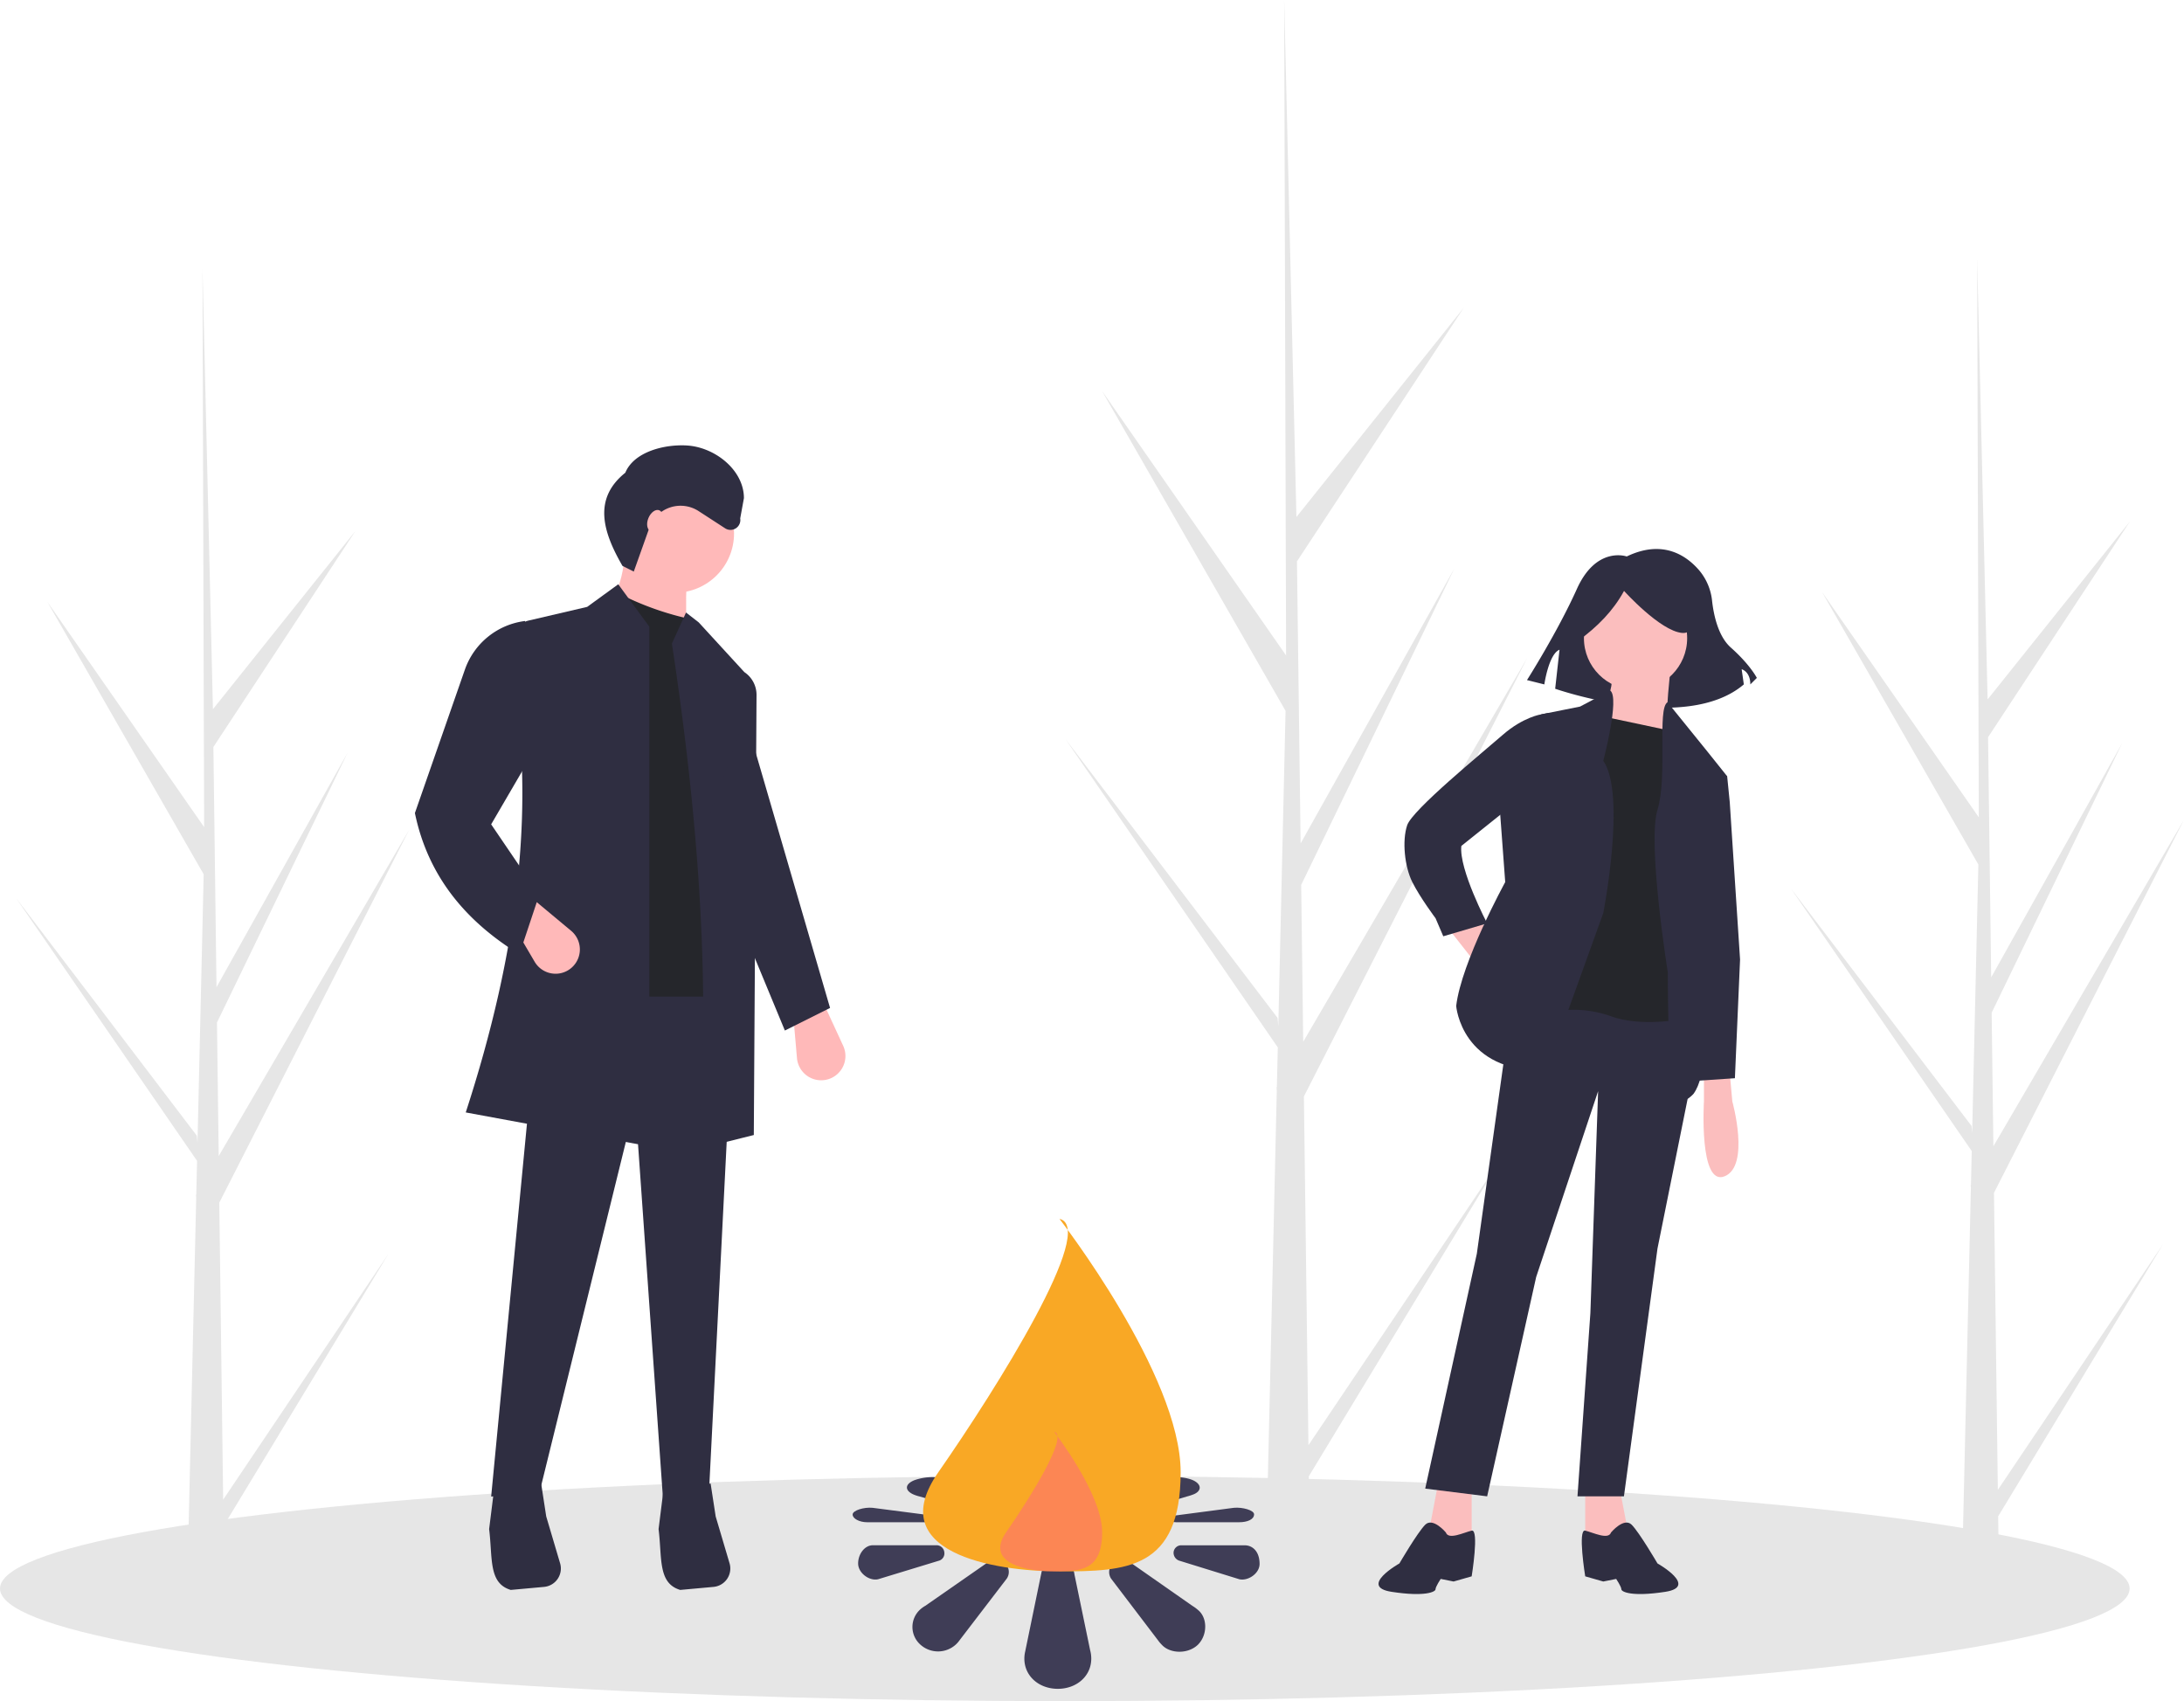 <svg data-name="Layer 1" xmlns="http://www.w3.org/2000/svg" width="892.218" height="694.92" viewBox="0 0 892.218 694.92" xmlns:xlink="http://www.w3.org/1999/xlink"><ellipse cx="435" cy="648.92" rx="435" ry="46" fill="#e6e6e6"/><path d="M592.824,745.673a6.736,6.736,0,0,0-6.791-6.018,6.82,6.82,0,0,0-6.663,5.165h0l-6.663,32.354a13.088,13.088,0,0,0-.34,2.885c0,7.296,6.106,12.366,13.666,12.366s13.669-5.07,13.669-12.366a13.237,13.237,0,0,0-.472-3.459Z" transform="translate(-153.891 -102.54)" fill="#3f3d56"/><path d="M643.222,760.144a15.294,15.294,0,0,0-2.178-1.592L615.591,740.764c-2.478-1.556-5.125-1.512-7.047.366a4.953,4.953,0,0,0-.732,6.297l19.219,25.259a13.387,13.387,0,0,0,1.464,1.717c3.331,3.723,10.719,3.928,14.779,0C647.278,770.409,647.231,763.293,643.222,760.144Z" transform="translate(-153.891 -102.54)" fill="#3f3d56"/><path d="M662.35,733.794H636.57a3.135,3.135,0,0,0-3.251,2.987,3.408,3.408,0,0,0,2.533,3.353l24.319,7.523c3.533.824,8.292-2.325,8.292-6.256C668.463,736.401,665.681,733.794,662.35,733.794Z" transform="translate(-153.891 -102.54)" fill="#3f3d56"/><path d="M539.684,736.767a3.201,3.201,0,0,0-3.459-2.987h-25.779c-3.247,0-5.985,3.507-5.985,7.439s4.62,7.263,8.164,6.439l24.685-7.523A3.097,3.097,0,0,0,539.684,736.767Z" transform="translate(-153.891 -102.54)" fill="#3f3d56"/><path d="M557.377,740.793l-25.461,17.711a11.839,11.839,0,0,0-2.196,1.592,9.639,9.639,0,0,0-.494,13.622q.238.256.494.494a10.759,10.759,0,0,0,14.775,0,11.257,11.257,0,0,0,1.464-1.713l19.234-25.117a4.828,4.828,0,0,0-.732-6.245A5.491,5.491,0,0,0,557.377,740.793Z" transform="translate(-153.891 -102.54)" fill="#3f3d56"/><path d="M596.981,706.181a2.735,2.735,0,0,0,.472-1.47c0-3.101-6.11-5.255-13.669-5.255s-13.666,2.155-13.666,5.255a2.618,2.618,0,0,0,.34,1.226l6.663,13.75h0c.763,1.297,3.516,2.204,6.663,2.195,3.547,0,6.494-1.122,6.791-2.558Z" transform="translate(-153.891 -102.54)" fill="#3f3d56"/><path d="M641.023,707.115c-4.06-1.669-11.447-1.582-14.779,0a11.984,11.984,0,0,0-1.464.73l-19.219,10.735c-1.307.85-.999,1.976.732,2.676a11.499,11.499,0,0,0,7.047.156l25.453-7.56a21.698,21.698,0,0,0,2.178-.677C644.981,711.837,645.028,708.812,641.023,707.115Z" transform="translate(-153.891 -102.54)" fill="#3f3d56"/><path d="M666.213,721.14c0-1.671-4.759-3.009-8.292-2.659L633.603,721.678c-1.453.204-2.533.677-2.533,1.425s1.585,1.27,3.251,1.27h25.779C663.431,724.373,666.213,723.265,666.213,721.14Z" transform="translate(-153.891 -102.54)" fill="#3f3d56"/><path d="M535.059,721.678l-24.685-3.197c-3.544-.35-8.164,1.066-8.164,2.737s2.738,3.161,5.985,3.161H533.975c1.794,0,3.459-.492,3.459-1.27S536.666,721.882,535.059,721.678Z" transform="translate(-153.891 -102.54)" fill="#3f3d56"/><path d="M562.211,721.252c1.801-.711,2.013-1.786.732-2.654L543.709,707.924a10.095,10.095,0,0,0-1.464-.728,22.485,22.485,0,0,0-14.775,0q-.256.101-.494.21c-3.625,1.657-3.404,4.249.494,5.789a16.885,16.885,0,0,0,2.196.677l25.461,7.527A11.634,11.634,0,0,0,562.211,721.252Z" transform="translate(-153.891 -102.54)" fill="#3f3d56"/><path d="M636.215,703.955c0,39.763-22.161,40.498-49.498,40.498s-72.218-7.866-49.498-40.498C561.183,669.538,602.294,603.935,586.717,600.46,586.717,600.46,636.215,664.193,636.215,703.955Z" transform="translate(-153.891 -102.54)" fill="#f9a825"/><path d="M604.149,728.423c0,15.739-8.772,16.031-19.593,16.031S555.97,741.34,564.964,728.423c9.486-13.624,25.759-39.592,19.593-40.967C584.556,687.456,604.149,712.684,604.149,728.423Z" transform="translate(-153.891 -102.54)" fill="#ff6584" opacity="0.5"/><path d="M970.057,711.152l67.5-100.379L970.195,721.951l.141,11.295q-7.392.056-14.64-.246l3.348-145.192-.092-1.12.124-.216.32-13.72L885.475,465.427l73.833,97.056.262,2.9,2.529-109.699L898.252,344.413l64.029,92-.668-227.267.001-.756.022.744,4.238,179.117,58.189-72.757-57.999,88.188,1.27,98.123,53.546-95.764L967.532,516.23l.707,54.561,77.871-133.398L968.475,589.825Z" transform="translate(-153.891 -102.54)" fill="#e6e6e6"/><path d="M245.057,715.152l67.5-100.379L245.195,725.951l.141,11.295q-7.392.056-14.64-.246l3.348-145.192-.092-1.12.124-.216.32-13.72L160.475,469.427l73.833,97.056.262,2.9,2.529-109.699L173.252,348.413l64.029,92-.668-227.267.001-.756.022.744,4.238,179.117,58.189-72.757-57.999,88.188,1.27,98.123L295.881,410.04,242.532,520.23l.707,54.561,77.871-133.398L243.475,593.825Z" transform="translate(-153.891 -102.54)" fill="#e6e6e6"/><path d="M688.421,692.91,767.683,575.039,688.583,705.591l.165,13.263q-8.68.066-17.191-.289l3.931-170.493-.108-1.315.145-.254.376-16.111L589.101,404.367,675.8,518.335l.308,3.405L679.077,392.926,604.104,262.266,679.29,370.297l-.785-266.869.002-.888.026.874,4.977,210.329,68.329-85.436L683.733,331.862l1.491,115.221,62.877-112.451L685.456,464.022l.83,64.069,91.44-156.643L686.564,550.442Z" transform="translate(-153.891 -102.54)" fill="#e6e6e6"/><path d="M489.826,543.824h0a9.919,9.919,0,0,1-10.353-9.048l-1.481-17.034,12.691-4.615,7.677,16.634A9.919,9.919,0,0,1,489.826,543.824Z" transform="translate(-153.891 -102.54)" fill="#ffb9b9"/><circle cx="275.644" cy="217.912" r="24.229" fill="#ffb9b9"/><path d="M436.457,374.677l-41.535-10.384c9.001-13.507,14.745-26.122,13.845-36.92h26.536C433.646,344.884,433.646,360.979,436.457,374.677Z" transform="translate(-153.891 -102.54)" fill="#ffb9b9"/><path d="M450.302,521.202H386.847c-13.262-66.742-9.886-123.747,12.691-168.446a13.753,13.753,0,0,0,1.058-5.074,3.767,3.767,0,0,1,5.494-3.02,120.157,120.157,0,0,0,29.804,10.758,3.767,3.767,0,0,1,2.449,5.584,4.157,4.157,0,0,0-.732,3.288A381.68,381.68,0,0,1,450.302,521.202Z" transform="translate(-153.891 -102.54)" fill="#25262b"/><polygon points="289.489 612.491 271.029 614.798 259.492 450.967 220.265 610.184 200.651 611.337 220.265 407.125 299.873 407.125 289.489 612.491" fill="#2f2e41"/><path d="M376.153,750.786l-13.605,1.237c-9.196-2.75-7.355-13.037-8.839-24.838l2.07-16.558,2.896-.601c4.255-8.645,9.113-9.495,14.68-1.174l1.612-.295,2.07,13.454,5.666,19.121A7.542,7.542,0,0,1,376.153,750.786Z" transform="translate(-153.891 -102.54)" fill="#2f2e41"/><path d="M445.378,750.786l-13.605,1.237c-9.196-2.75-7.355-13.037-8.839-24.838l2.07-16.558,2.896-.601c4.255-8.645,9.113-9.495,14.68-1.174l1.612-.295,2.07,13.454,5.666,19.121A7.542,7.542,0,0,1,445.378,750.786Z" transform="translate(-153.891 -102.54)" fill="#2f2e41"/><path d="M450.126,318.353l-10.835-7.033a13.532,13.532,0,0,0-20.116,6.813L412.806,336.027l-4.615-2.307c-8.159-14.105-12.019-27.499,1.154-38.073,3.548-8.575,16.034-11.713,25.295-11.115h0c11.404.736,23.162,10.071,23.162,21.499l-1.516,8.281A4.025,4.025,0,0,1,450.126,318.353Z" transform="translate(-153.891 -102.54)" fill="#2f2e41"/><path d="M419.151,570.813l-74.993-13.845c21.008-64.533,29.867-127.518,17.429-187.787a11.192,11.192,0,0,1,8.4-13.183l23.782-5.549,12.691-9.23,12.691,17.306Z" transform="translate(-153.891 -102.54)" fill="#2f2e41"/><path d="M461.84,566.198,438.765,571.967c5.715-62.785.862-132.544-10.384-206.52l5.769-12.691,5.192,4.038,18.636,20.308a11.18,11.18,0,0,1,4.978,9.372Z" transform="translate(-153.891 -102.54)" fill="#2f2e41"/><polygon points="339.1 411.74 320.64 420.97 287.182 340.208 304.488 292.905 339.1 411.74" fill="#2f2e41"/><path d="M385.54,499.139h0a9.919,9.919,0,0,1-13.235-3.726L363.653,480.664l9.48-9.617L387.209,482.773A9.919,9.919,0,0,1,385.54,499.139Z" transform="translate(-153.891 -102.54)" fill="#ffb9b9"/><path d="M374.155,468.13l-8.076,24.229c-21.946-13.493-37.34-31.856-42.688-57.687l20.414-58.58a29.968,29.968,0,0,1,24.582-19.875h0l2.307,55.38-16.152,27.69Z" transform="translate(-153.891 -102.54)" fill="#2f2e41"/><ellipse cx="421.459" cy="315.26" rx="4.615" ry="2.884" transform="translate(-185.94 479.828) rotate(-67.295)" fill="#ffb9b9"/><path d="M818.452,329.858s-12.402-4.429-20.375,13.288S777.702,380.353,777.702,380.353l7.087,1.772s1.772-12.402,6.201-14.174L789.218,383.896s53.152,18.603,77.07-1.772l-.886-6.201s3.543.886,3.543,6.201l2.658-2.658s-2.658-5.315-10.63-12.402c-5.233-4.652-7.031-13.501-7.649-19.034a23.033,23.033,0,0,0-5.303-12.543C842.723,329.347,833.069,322.82,818.452,329.858Z" transform="translate(-153.891 -102.54)" fill="#2f2e41"/><polygon points="591.723 379.307 603.32 394.067 610.701 385.632 604.375 375.089 591.723 379.307" fill="#fbbebe"/><polygon points="587.506 605.983 583.289 628.123 593.832 633.395 601.212 628.123 601.212 605.983 587.506 605.983" fill="#fbbebe"/><polygon points="661.307 605.983 665.525 628.123 654.982 633.395 647.601 628.123 647.601 605.983 661.307 605.983" fill="#fbbebe"/><polygon points="618.081 406.719 603.32 512.149 582.234 608.092 607.538 611.255 627.57 521.638 652.873 445.728 649.71 536.399 644.439 611.255 663.416 611.255 677.122 510.041 692.278 434.79 691.882 406.719 618.081 406.719" fill="#2f2e41"/><path d="M744.56,728.555s-5.272-6.326-8.434-3.163-10.543,15.815-10.543,15.815-16.869,9.489-3.163,11.597,17.923,0,17.923-1.054,2.109-4.217,2.109-4.217l5.272,1.054,7.38-2.109s3.163-19.426,0-18.675S745.614,731.718,744.56,728.555Z" transform="translate(-153.891 -102.54)" fill="#2f2e41"/><path d="M812.035,728.555s5.272-6.326,8.434-3.163S831.013,741.207,831.013,741.207s16.869,9.489,3.163,11.597-17.923,0-17.923-1.054-2.109-4.217-2.109-4.217l-5.272,1.054-7.38-2.109s-3.163-19.426,0-18.675S810.981,731.718,812.035,728.555Z" transform="translate(-153.891 -102.54)" fill="#2f2e41"/><circle cx="668.161" cy="260.697" r="21.086" fill="#fbbebe"/><path d="M836.285,376.416s-2.109,17.923-1.054,22.14,3.163,10.543,3.163,10.543l-33.738-6.326s9.489-20.032,7.38-23.195S836.285,376.416,836.285,376.416Z" transform="translate(-153.891 -102.54)" fill="#fbbebe"/><path d="M839.448,401.719l-34.792-7.38L784.623,516.639a45.675,45.675,0,0,1,27.412,1.054c14.76,5.272,34.792,0,34.792,0l-4.217-114.92Z" transform="translate(-153.891 -102.54)" fill="#25262b"/><path d="M811.742,384.653l-12.358,6.523-15.815,3.163-16.869,40.064,2.109,28.466s-17.923,32.684-20.032,50.607c0,0,2.109,27.412,36.901,26.358L808.873,475.521s9.489-48.498,0-62.204C808.873,413.317,815.665,387.618,811.742,384.653Z" transform="translate(-153.891 -102.54)" fill="#2f2e41"/><path d="M789.895,394.339l-3.414-.582-2.912.582s-7.38,1.054-15.815,8.434-36.901,30.575-39.009,36.901-1.054,16.869,2.109,23.195,9.489,14.76,9.489,14.76l3.163,7.38,17.923-5.272s-11.597-22.14-10.543-31.629l21.086-16.869Z" transform="translate(-153.891 -102.54)" fill="#2f2e41"/><path d="M835.117,389.419l15.928,19.68,8.434,10.543-10.543,35.846-5.272,30.575s12.652,48.498,2.109,63.259c0,0-6.326,7.38-8.434-1.054s-2.109-48.498-2.109-48.498-8.434-52.715-4.217-66.421S830.787,391.88,835.117,389.419Z" transform="translate(-153.891 -102.54)" fill="#2f2e41"/><path d="M849.991,541.942v10.543s-2.109,34.792,8.434,30.575,3.163-30.575,3.163-30.575l-1.054-11.597Z" transform="translate(-153.891 -102.54)" fill="#fbbebe"/><path d="M798.546,364.361c8.019-5.803,14.51-12.488,18.804-20.439,0,0,14.716,16.351,23.709,17.169s.818-19.621.818-19.621l-16.351-4.088L809.992,339.017l-12.263,8.176Z" transform="translate(-153.891 -102.54)" fill="#2f2e41"/><polygon points="697.154 313.939 705.588 317.102 706.643 327.645 710.86 391.958 708.751 440.457 692.937 441.511 687.665 387.741 685.557 328.7 697.154 313.939" fill="#2f2e41"/></svg>